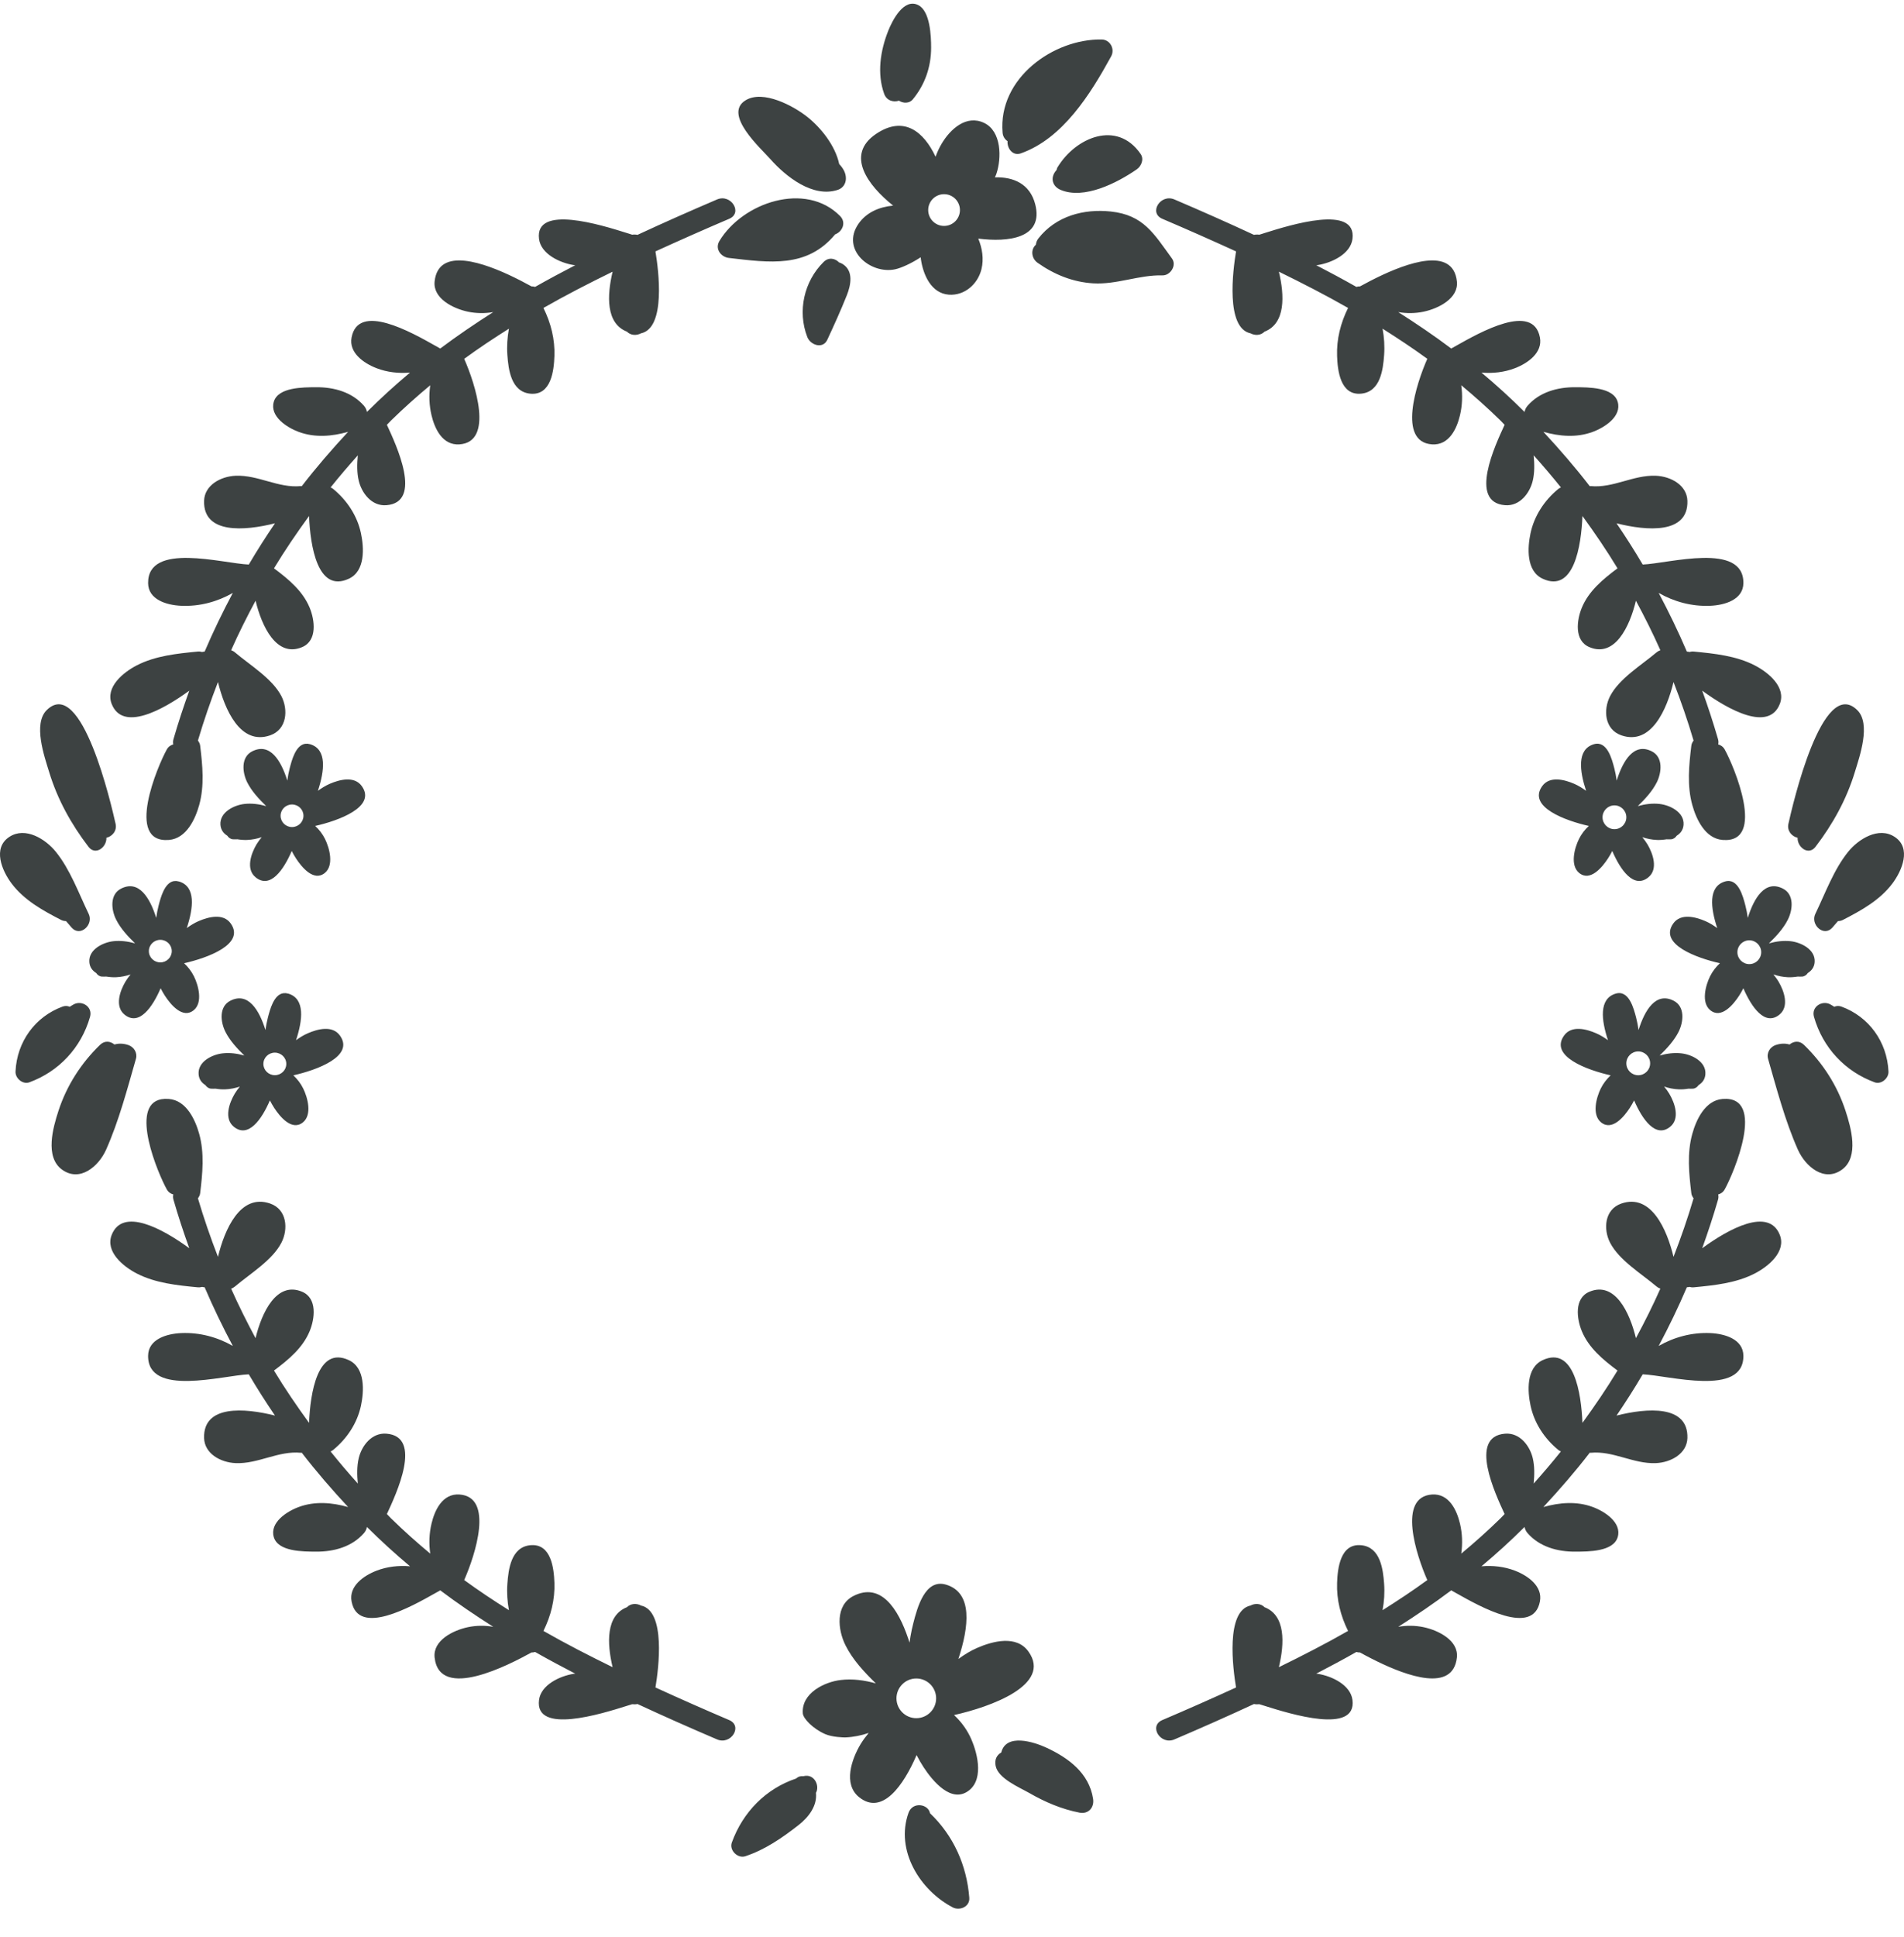 <?xml version="1.0" encoding="UTF-8"?>
<svg width="60px" height="61px" viewBox="0 0 60 61" version="1.1" xmlns="http://www.w3.org/2000/svg" xmlns:xlink="http://www.w3.org/1999/xlink">
    <title>3</title>
    <g id="页面-1" stroke="none" stroke-width="1" fill="none" fill-rule="evenodd">
        <g id="1-边框-花环" transform="translate(-240, -50)" fill="#3D4242">
            <g id="编组-2" transform="translate(79.625, 49.116)">
                <path d="M189.682,57.993 C190.42,58.7 190.839,59.626 190.92,60.656 C190.942,60.941 190.616,61.071 190.402,60.961 C189.372,60.427 188.58,59.166 189.005,57.98 C189.134,57.62 189.628,57.701 189.682,57.993 Z M186.088,57.352 C186.131,57.752 185.869,58.11 185.536,58.37 C185.02,58.772 184.483,59.143 183.862,59.348 C183.625,59.427 183.347,59.165 183.438,58.914 C183.786,57.952 184.518,57.216 185.462,56.901 L185.501,56.87 C185.558,56.83 185.625,56.823 185.691,56.828 L185.702,56.825 C186.032,56.743 186.214,57.122 186.088,57.352 Z M193.356,55.932 C194.042,56.251 194.695,56.727 194.821,57.541 C194.863,57.816 194.672,58.028 194.397,57.976 C193.834,57.867 193.309,57.644 192.811,57.357 C192.503,57.18 191.825,56.902 191.749,56.497 C191.71,56.291 191.795,56.157 191.927,56.08 C192.078,55.471 192.946,55.741 193.356,55.932 Z M190.191,50.795 C191.042,51.053 190.906,52.129 190.576,53.135 C190.76,53.001 190.955,52.879 191.169,52.786 C191.66,52.573 192.408,52.374 192.785,52.902 C193.532,53.951 191.593,54.644 190.439,54.902 C190.64,55.088 190.81,55.308 190.935,55.56 C191.161,56.017 191.394,56.879 190.925,57.264 C190.366,57.722 189.756,56.968 189.477,56.54 C189.401,56.424 189.328,56.295 189.259,56.162 C188.852,57.109 188.179,58.078 187.447,57.488 C186.937,57.077 187.213,56.29 187.489,55.827 C187.566,55.698 187.656,55.58 187.75,55.465 C187.517,55.545 187.272,55.595 187.018,55.606 C186.964,55.608 186.599,55.599 186.375,55.5 C185.99,55.331 185.687,55.011 185.674,54.851 C185.624,54.21 186.358,53.856 186.873,53.797 C187.242,53.754 187.614,53.803 187.975,53.905 C187.604,53.543 187.245,53.158 187.02,52.708 C186.773,52.215 186.692,51.447 187.268,51.152 C188.129,50.712 188.676,51.546 188.995,52.493 L189.037,52.621 L189.068,52.417 C189.092,52.281 189.12,52.144 189.156,52.008 C189.278,51.534 189.521,50.592 190.191,50.795 Z M214.725,38.345 C214.674,38.436 214.6,38.483 214.52,38.505 C214.531,38.555 214.532,38.608 214.515,38.668 C214.366,39.184 214.198,39.694 214.016,40.199 C214.866,39.576 216.116,38.904 216.461,39.778 C216.668,40.303 216.107,40.77 215.67,40.995 C215.085,41.296 214.405,41.367 213.752,41.429 C213.7,41.434 213.655,41.428 213.614,41.416 C213.586,41.421 213.559,41.429 213.532,41.428 C213.264,42.056 212.966,42.672 212.644,43.276 C213.131,42.997 213.693,42.846 214.269,42.871 C214.731,42.891 215.308,43.063 215.314,43.584 C215.327,44.889 212.963,44.203 212.141,44.17 C211.881,44.611 211.605,45.044 211.316,45.469 C212.281,45.226 213.577,45.127 213.55,46.174 C213.537,46.666 213.034,46.947 212.553,46.967 C211.841,46.995 211.21,46.571 210.499,46.641 C210.489,46.642 210.481,46.638 210.472,46.638 C210.017,47.23 209.524,47.797 209.011,48.35 C209.517,48.207 210.051,48.161 210.557,48.345 C210.946,48.486 211.485,48.839 211.354,49.294 C211.219,49.758 210.433,49.753 210.021,49.755 C209.449,49.76 208.885,49.598 208.513,49.172 C208.46,49.11 208.429,49.043 208.418,48.977 C207.979,49.415 207.525,49.826 207.06,50.216 C207.416,50.186 207.776,50.224 208.114,50.354 C208.528,50.513 208.992,50.846 208.902,51.322 C208.692,52.436 207.016,51.485 206.259,51.059 L206.107,50.974 C205.565,51.382 205.006,51.76 204.437,52.122 C204.699,52.076 204.971,52.078 205.237,52.134 C205.71,52.234 206.343,52.555 206.285,53.089 C206.163,54.205 204.699,53.663 203.777,53.214 L203.567,53.109 C203.435,53.042 203.321,52.98 203.233,52.931 C203.194,52.931 203.156,52.927 203.118,52.915 C202.702,53.151 202.279,53.377 201.851,53.599 C201.868,53.601 201.884,53.6 201.901,53.603 C202.349,53.674 202.935,53.954 202.995,54.427 C203.134,55.522 201.027,54.864 200.237,54.615 C200.212,54.608 200.188,54.599 200.163,54.592 C200.122,54.579 200.09,54.569 200.059,54.56 C200.002,54.567 199.946,54.566 199.892,54.554 C199.071,54.935 198.236,55.305 197.384,55.669 C196.946,55.856 196.563,55.247 197.004,55.059 C197.792,54.723 198.564,54.382 199.326,54.033 C199.226,53.433 198.993,51.621 199.782,51.452 C199.926,51.376 200.108,51.385 200.224,51.505 C200.892,51.764 200.855,52.643 200.676,53.394 C201.417,53.031 202.148,52.657 202.856,52.252 C202.621,51.778 202.491,51.266 202.51,50.737 C202.525,50.297 202.606,49.483 203.275,49.553 C203.879,49.615 203.959,50.318 203.992,50.764 C204.013,51.046 203.994,51.325 203.943,51.599 C204.422,51.297 204.894,50.985 205.353,50.65 C205.003,49.858 204.409,48.03 205.502,47.955 C206.043,47.918 206.285,48.46 206.382,48.868 C206.458,49.189 206.467,49.506 206.423,49.817 C206.845,49.467 207.257,49.099 207.658,48.707 L207.789,48.571 C207.498,47.938 206.643,46.13 207.804,46.039 C208.274,46.002 208.586,46.43 208.676,46.81 C208.736,47.063 208.731,47.336 208.705,47.61 C209,47.28 209.288,46.943 209.563,46.599 C209.536,46.586 209.508,46.573 209.483,46.553 C209.04,46.19 208.723,45.702 208.607,45.158 C208.51,44.707 208.463,43.969 208.987,43.724 C209.976,43.263 210.204,44.766 210.242,45.699 C210.632,45.162 211.006,44.615 211.347,44.051 C210.887,43.708 210.439,43.336 210.222,42.809 C210.065,42.429 209.97,41.775 210.463,41.568 C211.266,41.232 211.732,42.221 211.927,43.031 C212.202,42.52 212.462,42.002 212.697,41.472 C212.653,41.457 212.611,41.433 212.572,41.399 C212.098,40.998 211.399,40.578 211.113,40.025 C210.895,39.601 210.933,38.975 211.47,38.79 C212.411,38.466 212.905,39.613 213.112,40.47 C213.347,39.865 213.56,39.25 213.744,38.626 C213.708,38.578 213.68,38.525 213.673,38.463 C213.599,37.845 213.534,37.205 213.704,36.595 C213.825,36.16 214.103,35.541 214.659,35.497 C216.051,35.386 215.007,37.84 214.725,38.345 Z M165.57,35.494 L165.697,35.497 C166.253,35.541 166.531,36.16 166.652,36.595 C166.822,37.205 166.757,37.845 166.683,38.463 C166.676,38.525 166.648,38.578 166.612,38.626 C166.796,39.25 167.009,39.865 167.244,40.47 C167.451,39.613 167.945,38.466 168.886,38.79 C169.423,38.975 169.462,39.601 169.243,40.025 C168.957,40.578 168.259,40.998 167.785,41.399 C167.745,41.433 167.702,41.457 167.659,41.472 C167.894,42.002 168.154,42.52 168.428,43.031 C168.623,42.221 169.09,41.232 169.893,41.568 C170.386,41.775 170.291,42.429 170.134,42.809 C169.917,43.336 169.469,43.708 169.009,44.051 C169.35,44.615 169.724,45.162 170.114,45.699 C170.152,44.766 170.38,43.263 171.369,43.724 C171.893,43.969 171.846,44.707 171.75,45.158 C171.633,45.702 171.316,46.19 170.872,46.553 C170.848,46.573 170.82,46.586 170.792,46.599 C171.068,46.943 171.355,47.28 171.651,47.61 C171.625,47.336 171.62,47.063 171.68,46.81 C171.77,46.43 172.082,46.002 172.552,46.039 C173.713,46.13 172.859,47.938 172.567,48.571 L172.698,48.707 C173.099,49.099 173.511,49.467 173.933,49.817 C173.889,49.506 173.898,49.189 173.974,48.868 C174.071,48.46 174.313,47.918 174.854,47.955 C175.946,48.03 175.353,49.858 175.003,50.65 C175.462,50.985 175.934,51.297 176.413,51.599 C176.362,51.325 176.343,51.046 176.364,50.764 C176.397,50.318 176.477,49.615 177.081,49.553 C177.75,49.483 177.831,50.297 177.846,50.737 C177.865,51.266 177.735,51.778 177.5,52.252 C178.208,52.657 178.939,53.031 179.68,53.394 C179.501,52.643 179.464,51.764 180.132,51.505 C180.248,51.385 180.43,51.376 180.574,51.452 C181.363,51.621 181.13,53.433 181.03,54.033 C181.792,54.382 182.564,54.723 183.352,55.059 C183.793,55.247 183.41,55.856 182.972,55.669 C182.12,55.305 181.285,54.935 180.464,54.554 C180.41,54.566 180.354,54.567 180.297,54.56 C180.266,54.569 180.234,54.579 180.193,54.592 C180.168,54.599 180.143,54.608 180.119,54.615 C179.328,54.864 177.222,55.522 177.361,54.427 C177.421,53.954 178.007,53.674 178.455,53.602 C178.472,53.6 178.488,53.601 178.505,53.599 C178.077,53.377 177.654,53.151 177.238,52.915 C177.2,52.927 177.162,52.931 177.123,52.931 C176.438,53.308 174.222,54.473 174.071,53.089 C174.012,52.555 174.646,52.234 175.119,52.134 C175.385,52.078 175.657,52.076 175.919,52.122 C175.35,51.76 174.79,51.382 174.249,50.974 L174.097,51.059 C173.34,51.485 171.664,52.436 171.454,51.322 C171.364,50.846 171.828,50.513 172.242,50.354 C172.58,50.224 172.94,50.186 173.296,50.216 C172.831,49.826 172.377,49.415 171.938,48.977 C171.927,49.043 171.896,49.11 171.843,49.172 C171.471,49.598 170.907,49.759 170.335,49.755 C169.923,49.752 169.137,49.758 169.002,49.294 C168.871,48.839 169.41,48.486 169.799,48.345 C170.305,48.161 170.839,48.207 171.345,48.35 C170.831,47.797 170.339,47.229 169.884,46.638 C169.874,46.638 169.867,46.642 169.857,46.641 C169.146,46.571 168.515,46.995 167.803,46.967 C167.322,46.947 166.819,46.666 166.806,46.174 C166.779,45.127 168.075,45.226 169.04,45.469 C168.751,45.044 168.475,44.611 168.215,44.17 C167.393,44.203 165.029,44.889 165.042,43.584 C165.048,43.063 165.625,42.891 166.087,42.871 C166.663,42.846 167.225,42.997 167.712,43.276 C167.39,42.672 167.092,42.056 166.824,41.428 C166.797,41.429 166.77,41.421 166.742,41.416 C166.701,41.428 166.656,41.434 166.604,41.429 C165.951,41.367 165.271,41.296 164.686,40.995 C164.249,40.77 163.688,40.303 163.895,39.778 C164.24,38.904 165.49,39.576 166.34,40.199 C166.157,39.694 165.99,39.185 165.841,38.668 C165.824,38.608 165.825,38.555 165.836,38.505 C165.756,38.483 165.682,38.436 165.631,38.345 C165.367,37.873 164.437,35.695 165.457,35.506 L165.57,35.494 Z M189.25,53.75 C188.905,53.75 188.625,54.03 188.625,54.375 C188.625,54.72 188.905,55 189.25,55 C189.595,55 189.875,54.72 189.875,54.375 C189.875,54.03 189.595,53.75 189.25,53.75 Z M163.981,33.782 C164.111,33.745 164.255,33.744 164.418,33.798 C164.593,33.857 164.713,34.043 164.659,34.232 C164.385,35.185 164.122,36.189 163.719,37.094 C163.485,37.619 162.89,38.134 162.325,37.719 C161.783,37.32 162.046,36.397 162.217,35.872 C162.479,35.07 162.931,34.371 163.529,33.791 C163.677,33.647 163.858,33.679 163.981,33.782 Z M217.221,33.791 C217.819,34.371 218.271,35.07 218.533,35.872 C218.704,36.396 218.967,37.32 218.425,37.719 C217.86,38.134 217.265,37.619 217.031,37.094 C216.628,36.189 216.365,35.185 216.091,34.232 C216.037,34.043 216.158,33.856 216.332,33.798 C216.495,33.744 216.639,33.744 216.769,33.782 C216.892,33.679 217.073,33.647 217.221,33.791 Z M169.377,32.164 L169.463,32.18 C169.996,32.342 169.912,33.016 169.704,33.646 C169.82,33.562 169.942,33.486 170.076,33.428 C170.384,33.294 170.852,33.169 171.088,33.501 C171.556,34.158 170.342,34.591 169.619,34.753 C169.744,34.87 169.851,35.008 169.929,35.166 C170.071,35.452 170.217,35.992 169.923,36.233 C169.573,36.52 169.191,36.048 169.016,35.779 C168.969,35.707 168.923,35.626 168.88,35.543 C168.624,36.136 168.203,36.743 167.745,36.374 C167.425,36.116 167.598,35.623 167.771,35.333 C167.819,35.252 167.875,35.178 167.934,35.106 C167.788,35.156 167.635,35.188 167.475,35.194 C167.383,35.198 167.275,35.192 167.167,35.173 C167.119,35.174 167.072,35.177 167.024,35.173 C166.951,35.167 166.888,35.121 166.848,35.061 C166.731,34.988 166.646,34.88 166.634,34.721 C166.602,34.32 167.062,34.098 167.385,34.061 C167.616,34.034 167.849,34.065 168.075,34.129 C167.843,33.902 167.618,33.661 167.477,33.379 C167.322,33.07 167.271,32.589 167.632,32.404 C168.196,32.116 168.545,32.7 168.74,33.326 C168.758,33.197 168.782,33.068 168.815,32.941 C168.881,32.686 169.001,32.216 169.299,32.167 L169.377,32.164 Z M211.935,32.941 C211.968,33.068 211.992,33.197 212.01,33.326 C212.205,32.7 212.554,32.116 213.118,32.404 C213.479,32.589 213.428,33.07 213.273,33.379 C213.132,33.661 212.907,33.902 212.675,34.129 C212.901,34.065 213.134,34.034 213.365,34.061 C213.688,34.098 214.148,34.32 214.116,34.721 C214.104,34.88 214.019,34.988 213.902,35.061 C213.862,35.121 213.799,35.167 213.726,35.173 C213.678,35.177 213.631,35.174 213.583,35.173 C213.475,35.192 213.367,35.198 213.275,35.194 C213.115,35.188 212.962,35.156 212.816,35.106 C212.875,35.178 212.931,35.252 212.979,35.333 C213.152,35.623 213.325,36.116 213.005,36.374 C212.547,36.743 212.126,36.136 211.87,35.543 C211.827,35.626 211.781,35.707 211.734,35.779 C211.559,36.048 211.177,36.52 210.827,36.233 C210.533,35.992 210.679,35.452 210.82,35.166 C210.899,35.008 211.006,34.87 211.131,34.753 C210.408,34.591 209.194,34.158 209.662,33.501 C209.898,33.169 210.366,33.294 210.674,33.428 C210.808,33.486 210.93,33.562 211.046,33.646 C210.838,33.016 210.754,32.342 211.287,32.18 C211.707,32.053 211.858,32.643 211.935,32.941 Z M163.212,32.912 C162.933,33.886 162.23,34.632 161.3,34.973 C161.094,35.048 160.854,34.85 160.864,34.632 C160.908,33.691 161.485,32.903 162.349,32.587 C162.436,32.556 162.509,32.566 162.572,32.594 C162.618,32.568 162.659,32.536 162.706,32.513 C162.964,32.385 163.302,32.596 163.212,32.912 Z M218.044,32.513 C218.091,32.536 218.132,32.568 218.178,32.594 C218.241,32.566 218.314,32.556 218.401,32.587 C219.265,32.903 219.842,33.691 219.886,34.632 C219.896,34.85 219.656,35.048 219.45,34.973 C218.52,34.632 217.817,33.886 217.538,32.911 C217.448,32.596 217.786,32.385 218.044,32.513 Z M212,34 C211.793,34 211.625,34.168 211.625,34.375 C211.625,34.582 211.793,34.75 212,34.75 C212.207,34.75 212.375,34.582 212.375,34.375 C212.375,34.168 212.207,34 212,34 Z M169.036,34.038 C168.837,34.038 168.675,34.197 168.675,34.393 C168.675,34.589 168.837,34.748 169.036,34.748 C169.235,34.748 169.397,34.589 169.397,34.393 C169.397,34.197 169.235,34.038 169.036,34.038 Z M165.934,28.632 L166.02,28.649 C166.553,28.81 166.469,29.484 166.261,30.114 C166.377,30.031 166.499,29.954 166.633,29.896 C166.941,29.763 167.409,29.638 167.645,29.969 C168.114,30.626 166.899,31.06 166.176,31.222 C166.301,31.338 166.408,31.476 166.487,31.634 C166.628,31.92 166.774,32.46 166.48,32.701 C166.13,32.989 165.748,32.516 165.573,32.248 C165.526,32.175 165.48,32.095 165.437,32.011 C165.181,32.604 164.76,33.212 164.302,32.842 C163.982,32.584 164.155,32.091 164.328,31.802 C164.376,31.721 164.432,31.646 164.491,31.574 C164.345,31.624 164.192,31.656 164.032,31.663 C163.94,31.667 163.832,31.66 163.724,31.642 C163.676,31.643 163.63,31.646 163.581,31.642 C163.508,31.636 163.445,31.59 163.405,31.529 C163.288,31.456 163.203,31.348 163.191,31.19 C163.159,30.789 163.619,30.567 163.942,30.529 C164.173,30.503 164.406,30.533 164.632,30.597 C164.4,30.37 164.175,30.129 164.034,29.847 C163.879,29.539 163.828,29.057 164.189,28.873 C164.753,28.584 165.102,29.168 165.298,29.794 C165.315,29.665 165.339,29.537 165.372,29.409 C165.438,29.154 165.559,28.684 165.856,28.635 L165.934,28.632 Z M215.378,29.409 C215.411,29.537 215.435,29.665 215.452,29.794 C215.648,29.168 215.997,28.584 216.561,28.873 C216.922,29.057 216.871,29.539 216.716,29.847 C216.575,30.129 216.35,30.37 216.118,30.597 C216.344,30.533 216.577,30.503 216.808,30.529 C217.131,30.567 217.59,30.788 217.559,31.19 C217.547,31.348 217.461,31.456 217.345,31.529 C217.305,31.59 217.242,31.636 217.169,31.642 C217.12,31.646 217.074,31.643 217.026,31.642 C216.918,31.66 216.81,31.667 216.717,31.663 C216.558,31.656 216.405,31.624 216.259,31.574 C216.317,31.647 216.374,31.721 216.422,31.802 C216.595,32.091 216.768,32.585 216.448,32.842 C215.99,33.212 215.569,32.604 215.313,32.011 C215.27,32.095 215.224,32.175 215.177,32.248 C215.002,32.516 214.62,32.989 214.27,32.701 C213.976,32.461 214.122,31.92 214.263,31.634 C214.342,31.476 214.449,31.338 214.574,31.222 C213.851,31.06 212.636,30.626 213.105,29.969 C213.341,29.638 213.809,29.763 214.117,29.896 C214.251,29.954 214.373,30.031 214.489,30.115 C214.281,29.485 214.197,28.81 214.73,28.649 C215.15,28.521 215.301,29.112 215.378,29.409 Z M215.5,30.5 C215.293,30.5 215.125,30.668 215.125,30.875 C215.125,31.082 215.293,31.25 215.5,31.25 C215.707,31.25 215.875,31.082 215.875,30.875 C215.875,30.668 215.707,30.5 215.5,30.5 Z M165.427,30.485 C165.228,30.485 165.066,30.644 165.066,30.84 C165.066,31.037 165.228,31.196 165.427,31.196 C165.627,31.196 165.788,31.037 165.788,30.84 C165.788,30.644 165.627,30.485 165.427,30.485 Z M162.137,27.715 C162.591,28.279 162.855,29.018 163.169,29.667 C163.334,30.009 162.9,30.411 162.628,30.095 C162.571,30.028 162.513,29.962 162.456,29.895 C162.405,29.895 162.352,29.885 162.298,29.857 C161.726,29.562 161.137,29.239 160.739,28.709 C160.438,28.309 160.131,27.595 160.67,27.242 C161.176,26.911 161.814,27.313 162.137,27.715 Z M220.08,27.242 C220.619,27.594 220.311,28.309 220.011,28.709 C219.613,29.239 219.024,29.562 218.452,29.857 C218.398,29.885 218.345,29.895 218.294,29.895 C218.237,29.962 218.179,30.028 218.122,30.095 C217.85,30.41 217.416,30.009 217.581,29.667 C217.895,29.018 218.159,28.279 218.613,27.715 C218.936,27.313 219.574,26.91 220.08,27.242 Z M170.066,24.308 L170.152,24.325 C170.685,24.487 170.6,25.161 170.393,25.791 C170.509,25.707 170.63,25.631 170.765,25.572 C171.072,25.439 171.541,25.314 171.777,25.645 C172.245,26.302 171.03,26.736 170.307,26.898 C170.433,27.014 170.54,27.152 170.618,27.31 C170.759,27.596 170.905,28.137 170.612,28.378 C170.262,28.665 169.879,28.192 169.705,27.924 C169.657,27.851 169.611,27.771 169.568,27.687 C169.313,28.281 168.892,28.888 168.433,28.518 C168.113,28.261 168.287,27.768 168.459,27.478 C168.508,27.397 168.564,27.323 168.623,27.251 C168.477,27.301 168.324,27.332 168.164,27.339 C168.072,27.343 167.963,27.336 167.855,27.318 C167.808,27.319 167.761,27.322 167.712,27.318 C167.64,27.312 167.576,27.266 167.537,27.205 C167.42,27.132 167.335,27.024 167.322,26.866 C167.291,26.465 167.75,26.243 168.073,26.206 C168.304,26.179 168.538,26.21 168.764,26.273 C168.531,26.047 168.307,25.805 168.165,25.524 C168.011,25.215 167.96,24.733 168.321,24.549 C168.885,24.261 169.234,24.844 169.429,25.47 C169.446,25.341 169.47,25.213 169.503,25.085 C169.569,24.83 169.69,24.36 169.988,24.311 L170.066,24.308 Z M211.247,25.085 C211.28,25.213 211.304,25.341 211.321,25.47 C211.516,24.844 211.865,24.261 212.429,24.549 C212.79,24.733 212.739,25.215 212.585,25.524 C212.443,25.805 212.219,26.047 211.986,26.273 C212.212,26.21 212.446,26.179 212.677,26.206 C213,26.243 213.459,26.465 213.428,26.866 C213.415,27.024 213.33,27.132 213.213,27.205 C213.174,27.266 213.11,27.312 213.038,27.318 C212.989,27.322 212.942,27.319 212.895,27.318 C212.787,27.336 212.678,27.343 212.586,27.339 C212.426,27.332 212.273,27.301 212.127,27.251 C212.186,27.323 212.242,27.397 212.291,27.478 C212.463,27.768 212.637,28.261 212.317,28.518 C211.858,28.888 211.437,28.281 211.182,27.687 C211.139,27.771 211.093,27.851 211.045,27.924 C210.871,28.192 210.488,28.665 210.138,28.378 C209.845,28.137 209.991,27.596 210.132,27.31 C210.21,27.152 210.317,27.014 210.443,26.898 C209.719,26.736 208.505,26.302 208.973,25.645 C209.209,25.314 209.678,25.439 209.985,25.572 C210.12,25.631 210.241,25.707 210.357,25.791 C210.15,25.161 210.065,24.487 210.598,24.325 C211.018,24.198 211.17,24.788 211.247,25.085 Z M164.018,26.833 C164.067,27.055 163.907,27.231 163.728,27.27 C163.74,27.571 163.383,27.842 163.163,27.554 C162.619,26.843 162.189,26.069 161.925,25.204 C161.776,24.715 161.408,23.682 161.849,23.248 C162.954,22.163 163.891,26.267 164.018,26.833 Z M218.901,23.249 C219.342,23.682 218.974,24.715 218.825,25.204 C218.561,26.069 218.131,26.843 217.587,27.554 C217.367,27.842 217.01,27.571 217.022,27.27 C216.843,27.231 216.683,27.055 216.732,26.833 C216.859,26.267 217.796,22.163 218.901,23.249 Z M183.353,7.776 C182.564,8.112 181.792,8.454 181.03,8.802 C181.13,9.403 181.363,11.214 180.574,11.383 C180.43,11.459 180.248,11.45 180.132,11.33 C179.464,11.071 179.501,10.192 179.68,9.441 C178.939,9.804 178.208,10.178 177.5,10.583 C177.735,11.057 177.865,11.569 177.846,12.098 C177.831,12.538 177.75,13.352 177.081,13.283 C176.477,13.22 176.397,12.517 176.364,12.071 C176.343,11.789 176.362,11.51 176.413,11.236 C175.934,11.538 175.462,11.85 175.003,12.186 C175.353,12.977 175.946,14.805 174.854,14.88 C174.313,14.917 174.071,14.375 173.974,13.967 C173.898,13.646 173.889,13.329 173.933,13.018 C173.511,13.368 173.099,13.737 172.698,14.128 C172.653,14.172 172.612,14.219 172.567,14.264 C172.858,14.897 173.713,16.705 172.552,16.796 C172.082,16.834 171.77,16.405 171.68,16.025 C171.62,15.772 171.625,15.499 171.651,15.225 C171.356,15.556 171.068,15.892 170.793,16.236 C170.82,16.249 170.848,16.262 170.872,16.282 C171.315,16.645 171.633,17.133 171.749,17.677 C171.846,18.128 171.893,18.867 171.369,19.111 C170.38,19.572 170.152,18.07 170.114,17.136 C169.724,17.673 169.35,18.22 169.009,18.784 C169.469,19.127 169.917,19.499 170.134,20.026 C170.291,20.406 170.386,21.061 169.893,21.267 C169.09,21.603 168.623,20.614 168.429,19.804 C168.154,20.315 167.894,20.833 167.659,21.363 C167.702,21.378 167.745,21.402 167.784,21.436 C168.258,21.837 168.957,22.257 169.243,22.81 C169.461,23.234 169.423,23.86 168.886,24.045 C167.945,24.369 167.451,23.222 167.244,22.365 C167.009,22.97 166.796,23.585 166.612,24.209 C166.648,24.257 166.676,24.31 166.683,24.372 C166.757,24.99 166.822,25.63 166.652,26.24 C166.531,26.675 166.253,27.294 165.697,27.339 C164.305,27.449 165.349,24.995 165.631,24.49 C165.682,24.399 165.756,24.352 165.835,24.33 C165.825,24.28 165.824,24.227 165.841,24.167 C165.99,23.651 166.158,23.141 166.34,22.637 C165.49,23.259 164.24,23.931 163.895,23.057 C163.688,22.532 164.249,22.065 164.686,21.84 C165.271,21.539 165.951,21.469 166.604,21.406 C166.656,21.401 166.701,21.407 166.742,21.419 C166.77,21.414 166.797,21.406 166.824,21.407 C167.092,20.779 167.39,20.164 167.712,19.559 C167.225,19.838 166.663,19.989 166.087,19.964 C165.625,19.944 165.047,19.772 165.042,19.251 C165.029,17.946 167.393,18.632 168.215,18.665 C168.475,18.224 168.751,17.791 169.04,17.366 C168.075,17.609 166.779,17.708 166.806,16.661 C166.819,16.169 167.322,15.888 167.803,15.868 C168.515,15.84 169.145,16.264 169.857,16.194 C169.867,16.193 169.874,16.197 169.884,16.197 C170.339,15.606 170.832,15.038 171.345,14.485 C170.839,14.628 170.305,14.675 169.798,14.491 C169.41,14.349 168.871,13.996 169.002,13.541 C169.137,13.077 169.923,13.083 170.335,13.08 C170.907,13.076 171.471,13.237 171.843,13.663 C171.896,13.725 171.927,13.792 171.938,13.859 C172.377,13.42 172.831,13.009 173.296,12.619 C172.94,12.649 172.58,12.611 172.242,12.481 C171.828,12.322 171.364,11.989 171.454,11.514 C171.664,10.399 173.34,11.35 174.097,11.776 L174.249,11.861 C174.791,11.453 175.35,11.076 175.919,10.714 C175.657,10.759 175.385,10.757 175.119,10.701 C174.646,10.601 174.013,10.28 174.071,9.746 C174.193,8.63 175.657,9.172 176.579,9.621 L176.789,9.726 C176.921,9.794 177.035,9.855 177.123,9.904 C177.162,9.904 177.2,9.908 177.238,9.92 C177.653,9.684 178.077,9.458 178.505,9.236 C178.488,9.234 178.472,9.235 178.455,9.233 C178.007,9.161 177.421,8.881 177.361,8.409 C177.222,7.313 179.329,7.971 180.119,8.22 C180.144,8.227 180.168,8.236 180.193,8.243 C180.234,8.257 180.266,8.266 180.297,8.276 C180.354,8.268 180.41,8.269 180.464,8.281 C181.285,7.9 182.12,7.53 182.972,7.166 C183.41,6.979 183.793,7.588 183.353,7.776 Z M197.384,7.166 C198.236,7.53 199.071,7.9 199.891,8.281 C199.946,8.269 200.002,8.268 200.059,8.276 C200.09,8.266 200.122,8.257 200.163,8.244 C200.188,8.236 200.212,8.227 200.237,8.22 C201.028,7.971 203.134,7.313 202.995,8.409 C202.935,8.881 202.349,9.161 201.901,9.233 C201.884,9.235 201.868,9.234 201.851,9.236 C202.279,9.458 202.702,9.684 203.118,9.92 C203.156,9.908 203.194,9.904 203.233,9.904 C203.321,9.855 203.435,9.794 203.567,9.726 L203.777,9.621 C204.699,9.172 206.163,8.63 206.285,9.746 C206.344,10.28 205.71,10.601 205.237,10.701 C204.971,10.757 204.699,10.759 204.437,10.714 C205.006,11.076 205.565,11.453 206.107,11.861 L206.259,11.776 C207.016,11.35 208.692,10.399 208.902,11.514 C208.992,11.989 208.528,12.322 208.114,12.481 C207.776,12.611 207.416,12.649 207.06,12.619 C207.525,13.009 207.979,13.42 208.418,13.859 C208.429,13.792 208.46,13.725 208.513,13.663 C208.885,13.237 209.449,13.076 210.021,13.08 C210.433,13.083 211.219,13.077 211.353,13.541 C211.485,13.996 210.946,14.349 210.557,14.49 C210.051,14.675 209.517,14.628 209.011,14.485 C209.524,15.038 210.017,15.606 210.472,16.197 C210.482,16.197 210.489,16.193 210.499,16.194 C211.21,16.264 211.841,15.84 212.553,15.868 C213.034,15.888 213.537,16.169 213.55,16.661 C213.577,17.708 212.281,17.609 211.316,17.366 C211.605,17.791 211.881,18.224 212.141,18.665 C212.963,18.632 215.327,17.946 215.314,19.251 C215.308,19.772 214.731,19.944 214.269,19.964 C213.693,19.989 213.131,19.838 212.644,19.559 C212.966,20.164 213.264,20.779 213.532,21.407 C213.559,21.406 213.586,21.414 213.614,21.419 C213.655,21.407 213.7,21.401 213.752,21.406 C214.405,21.469 215.085,21.539 215.67,21.84 C216.107,22.065 216.668,22.532 216.461,23.057 C216.116,23.931 214.866,23.259 214.016,22.637 C214.199,23.141 214.366,23.651 214.515,24.167 C214.532,24.227 214.531,24.28 214.52,24.33 C214.6,24.352 214.674,24.399 214.725,24.49 C215.007,24.995 216.051,27.449 214.659,27.339 C214.103,27.294 213.825,26.675 213.704,26.24 C213.534,25.63 213.599,24.99 213.673,24.372 C213.68,24.31 213.708,24.257 213.744,24.209 C213.56,23.585 213.347,22.97 213.112,22.365 C212.905,23.222 212.411,24.369 211.47,24.045 C210.933,23.86 210.894,23.234 211.113,22.81 C211.399,22.257 212.097,21.837 212.571,21.436 C212.611,21.402 212.654,21.378 212.697,21.363 C212.462,20.833 212.202,20.315 211.927,19.804 C211.733,20.614 211.266,21.603 210.463,21.267 C209.97,21.061 210.065,20.406 210.222,20.026 C210.439,19.499 210.887,19.127 211.347,18.784 C211.006,18.22 210.632,17.673 210.242,17.136 C210.204,18.07 209.976,19.572 208.987,19.111 C208.463,18.867 208.51,18.128 208.606,17.677 C208.723,17.133 209.04,16.645 209.483,16.282 C209.508,16.262 209.536,16.249 209.564,16.236 C209.288,15.892 209.001,15.556 208.705,15.225 C208.731,15.499 208.736,15.772 208.676,16.025 C208.586,16.405 208.274,16.833 207.803,16.796 C206.643,16.705 207.497,14.897 207.789,14.264 C207.744,14.219 207.703,14.172 207.658,14.128 C207.257,13.736 206.844,13.368 206.423,13.018 C206.467,13.329 206.458,13.646 206.382,13.967 C206.285,14.375 206.043,14.917 205.502,14.88 C204.41,14.805 205.003,12.978 205.353,12.185 C204.894,11.85 204.421,11.538 203.943,11.236 C203.994,11.51 204.013,11.789 203.992,12.071 C203.959,12.517 203.879,13.22 203.275,13.282 C202.606,13.352 202.525,12.538 202.51,12.098 C202.491,11.569 202.621,11.057 202.856,10.583 C202.148,10.178 201.417,9.804 200.676,9.441 C200.855,10.192 200.891,11.071 200.224,11.33 C200.108,11.45 199.926,11.459 199.782,11.383 C198.993,11.214 199.226,9.403 199.326,8.802 C198.564,8.454 197.792,8.112 197.004,7.776 C196.563,7.588 196.946,6.979 197.384,7.166 Z M211.25,26.25 C211.043,26.25 210.875,26.418 210.875,26.625 C210.875,26.832 211.043,27 211.25,27 C211.457,27 211.625,26.832 211.625,26.625 C211.625,26.418 211.457,26.25 211.25,26.25 Z M169.577,26.222 C169.378,26.222 169.217,26.381 169.217,26.577 C169.217,26.774 169.378,26.933 169.577,26.933 C169.777,26.933 169.938,26.774 169.938,26.577 C169.938,26.381 169.777,26.222 169.577,26.222 Z M186.817,9.15 C186.853,9.16 186.889,9.176 186.926,9.198 C187.279,9.415 187.189,9.862 187.06,10.186 C186.871,10.659 186.66,11.124 186.445,11.586 C186.304,11.889 185.914,11.752 185.816,11.501 C185.497,10.682 185.714,9.74 186.331,9.133 C186.493,8.974 186.696,9.023 186.817,9.15 Z M191.385,4.754 C191.938,5.016 191.943,5.861 191.772,6.364 C191.759,6.401 191.742,6.434 191.727,6.469 C192.307,6.454 192.829,6.668 192.997,7.316 C193.275,8.393 192.144,8.52 191.203,8.399 C191.329,8.704 191.382,9.039 191.304,9.36 C191.187,9.839 190.766,10.201 190.275,10.165 C189.719,10.123 189.468,9.542 189.395,9.049 C189.392,9.028 189.391,9.008 189.389,8.987 C189.089,9.183 188.777,9.323 188.586,9.365 C187.803,9.534 186.865,8.747 187.427,7.934 C187.68,7.569 188.085,7.401 188.52,7.36 C187.722,6.723 187.008,5.764 187.977,5.105 C188.864,4.503 189.492,5.043 189.857,5.82 C189.909,5.679 189.97,5.542 190.049,5.41 C190.321,4.951 190.826,4.489 191.385,4.754 Z M195.381,7.546 C196.413,7.657 196.734,8.241 197.307,9.026 C197.467,9.244 197.251,9.564 197.01,9.557 C196.27,9.538 195.57,9.852 194.826,9.808 C194.186,9.771 193.595,9.531 193.071,9.16 C192.88,9.025 192.844,8.746 193.019,8.591 C193.025,8.524 193.049,8.456 193.098,8.393 C193.651,7.686 194.527,7.455 195.381,7.546 Z M186.847,7.687 C187.058,7.9 186.909,8.189 186.693,8.265 C185.804,9.335 184.631,9.157 183.342,9.008 C183.097,8.979 182.895,8.725 183.045,8.476 C183.779,7.256 185.763,6.59 186.847,7.687 Z M190.125,7 C189.849,7 189.625,7.224 189.625,7.5 C189.625,7.776 189.849,8 190.125,8 C190.401,8 190.625,7.776 190.625,7.5 C190.625,7.224 190.401,7 190.125,7 Z M196.32,5.735 C196.433,5.899 196.341,6.118 196.197,6.218 C195.588,6.64 194.535,7.182 193.792,6.862 C193.542,6.754 193.466,6.494 193.641,6.272 C193.65,6.26 193.66,6.251 193.67,6.239 C193.678,6.209 193.683,6.18 193.702,6.15 C194.272,5.211 195.578,4.653 196.32,5.735 Z M183.869,4.044 C184.423,3.703 185.385,4.221 185.826,4.574 C186.243,4.908 186.698,5.469 186.82,6.05 C186.947,6.186 187.039,6.339 187.031,6.523 C187.024,6.684 186.928,6.813 186.778,6.863 C185.992,7.126 185.134,6.443 184.646,5.89 C184.353,5.557 183.15,4.486 183.869,4.044 Z M195.092,2.128 C195.355,2.132 195.518,2.424 195.39,2.659 C194.738,3.849 193.865,5.248 192.545,5.714 C192.29,5.805 192.109,5.561 192.125,5.33 C192.043,5.274 191.98,5.187 191.969,5.062 C191.824,3.347 193.574,2.103 195.092,2.128 Z M189.318,1.048 C189.689,1.243 189.717,2.025 189.717,2.386 C189.716,2.998 189.521,3.553 189.136,4.018 C189.03,4.146 188.835,4.142 188.704,4.055 C188.534,4.112 188.317,4.059 188.237,3.839 C188.006,3.199 188.118,2.481 188.363,1.86 C188.495,1.525 188.86,0.808 189.318,1.048 Z" id="3"></path>
            </g>
        </g>
    </g>
</svg>